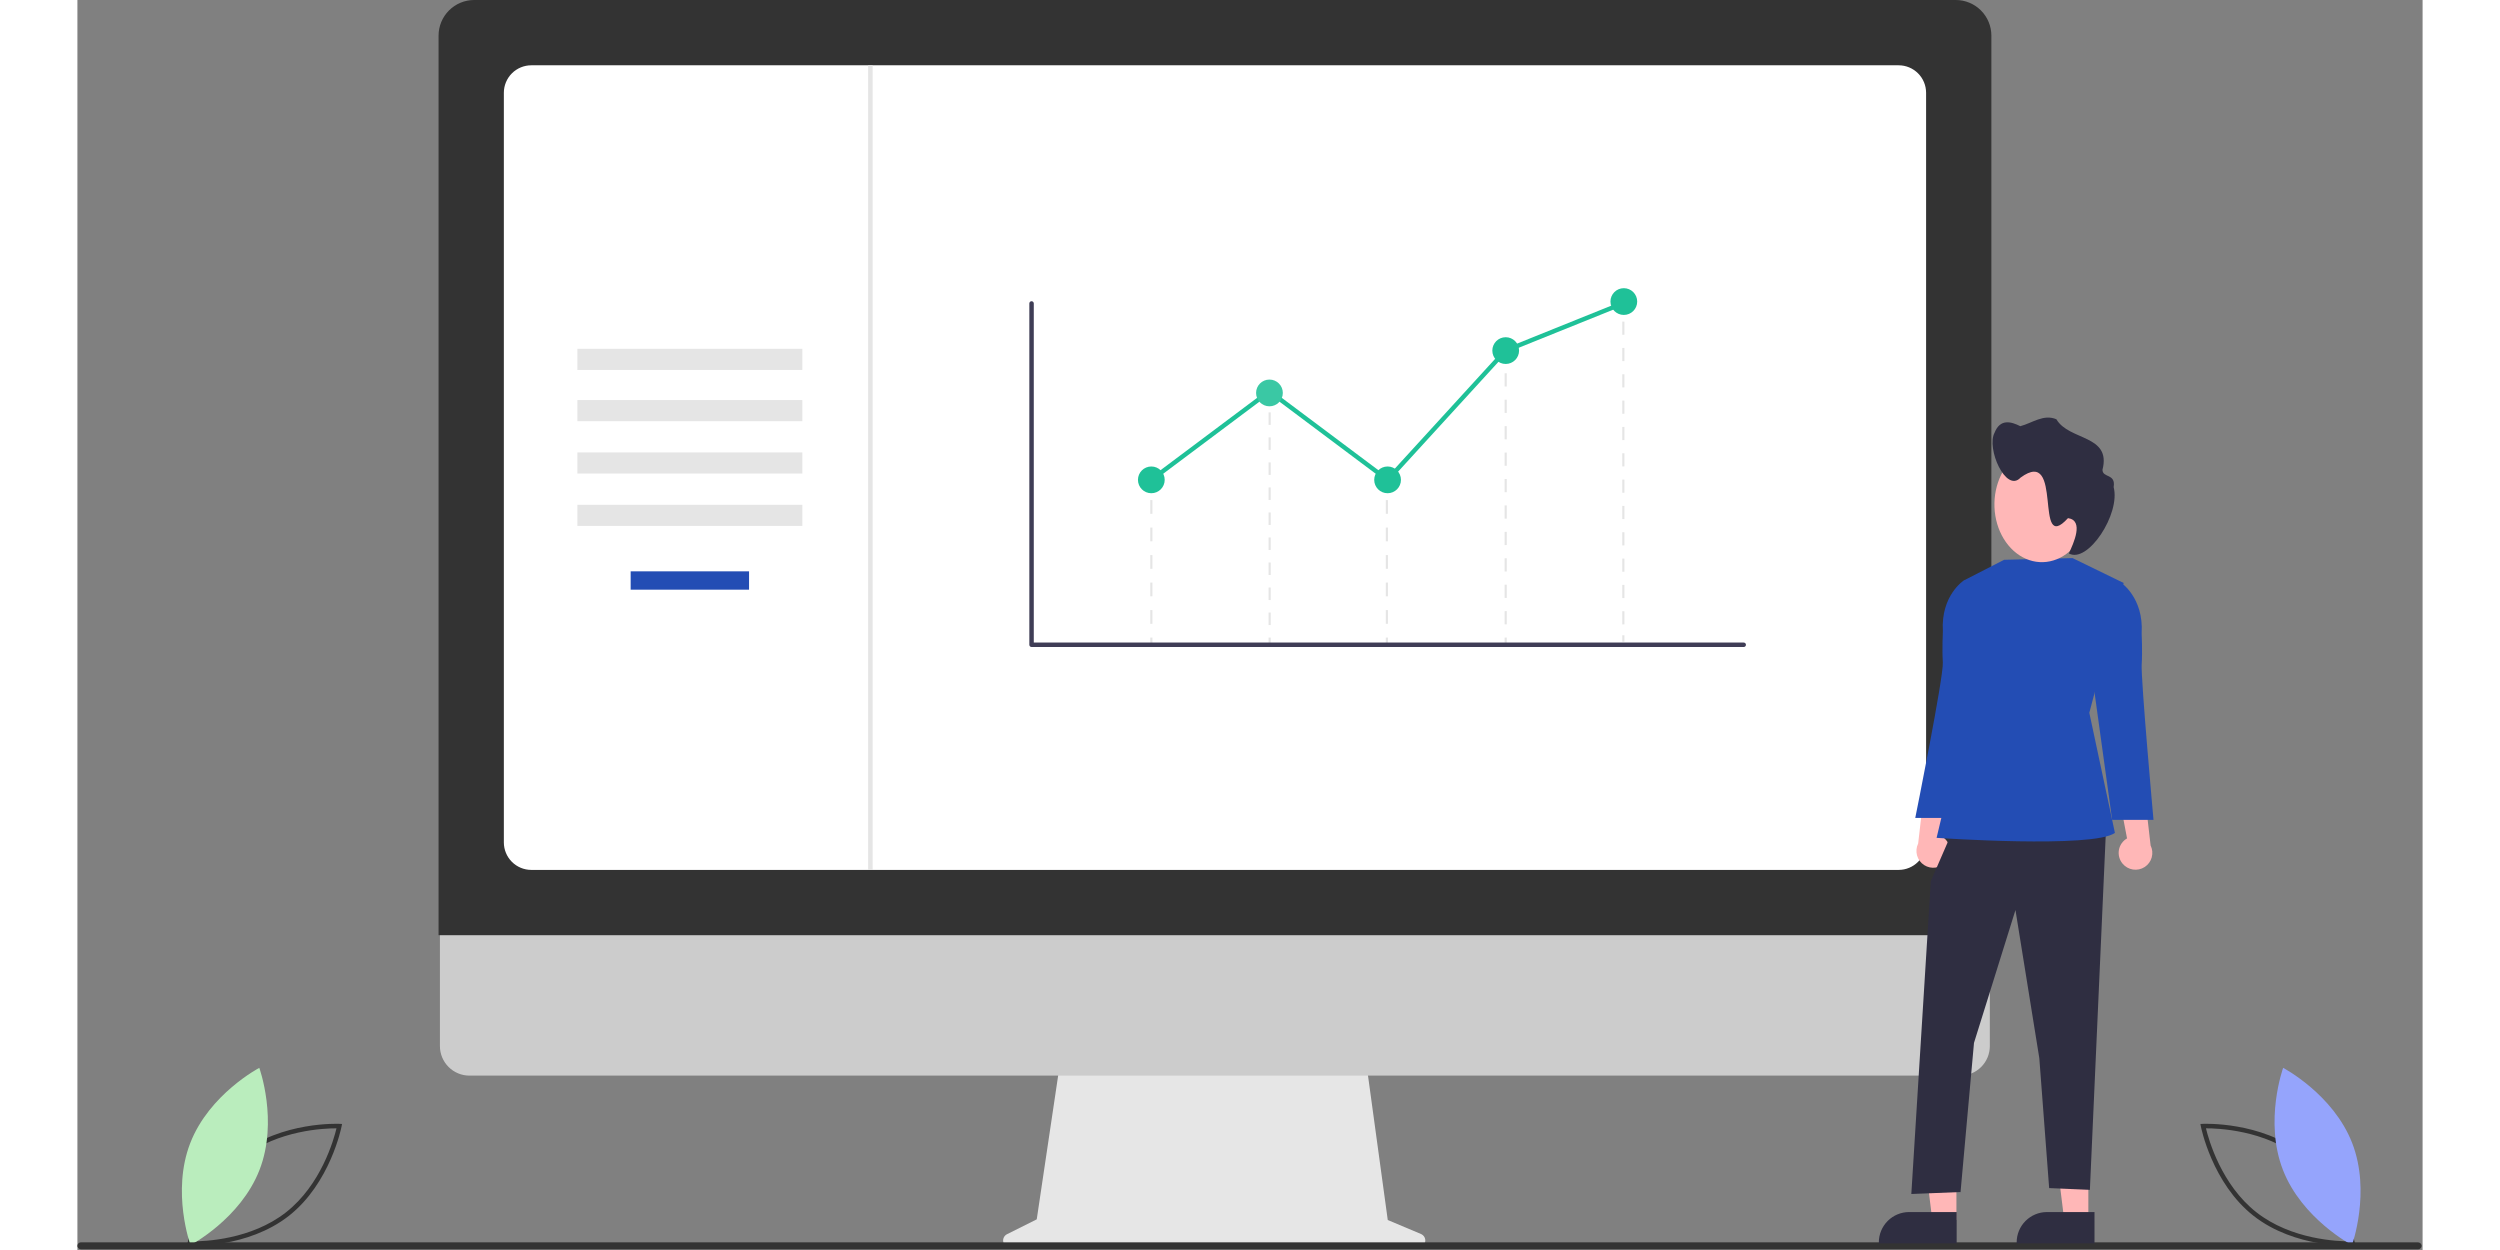 <svg width="300" height="150" viewBox="0 0 1030 549" fill="none" xmlns="http://www.w3.org/2000/svg">
<rect x="0" y="0" width="1030" height="549" fill="#808080" stroke="none"/>
<g clip-path="url(#clip0_150_1460)">
<path d="M48.156 547.115L48.37 545.989C48.417 545.741 53.277 521.079 71.496 506.768C89.715 492.457 114.827 493.577 115.078 493.59L116.223 493.649L116.009 494.775C115.962 495.022 111.101 519.684 92.883 533.995C74.663 548.307 49.552 547.187 49.301 547.173L48.156 547.115ZM72.731 508.341C57.327 520.441 51.781 540.225 50.594 545.2C55.709 545.221 76.258 544.51 91.647 532.422C107.035 520.335 112.593 500.542 113.785 495.564C108.666 495.542 88.12 496.254 72.731 508.341Z" fill="#333333"/>
<path d="M79.977 513.829C71.63 535.327 49.659 546.851 49.659 546.851C49.659 546.851 41.22 523.521 49.566 502.023C57.912 480.525 79.883 469 79.883 469C79.883 469 88.323 492.331 79.977 513.829Z" fill="#BAEDBD"/>
<path d="M999.341 547.173C999.09 547.187 973.979 548.307 955.759 533.995C937.541 519.684 932.68 495.022 932.633 494.775L932.419 493.649L933.564 493.59C933.815 493.577 958.927 492.457 977.146 506.768C995.365 521.079 1000.23 545.741 1000.27 545.989L1000.49 547.115L999.341 547.173ZM934.857 495.564C936.049 500.542 941.607 520.335 956.995 532.422C972.384 544.51 992.933 545.221 998.048 545.2C996.862 540.225 991.315 520.441 975.911 508.341C960.522 496.254 939.976 495.542 934.857 495.564Z" fill="#333333"/>
<path d="M968.665 513.829C977.012 535.327 998.983 546.851 998.983 546.851C998.983 546.851 1007.42 523.521 999.076 502.023C990.73 480.525 968.759 469 968.759 469C968.759 469 960.319 492.331 968.665 513.829Z" fill="#95A4FC"/>
<path d="M590.096 541.975L575.504 535.83L565.493 462.679H432.189L421.339 535.531L408.283 542.059C407.659 542.371 407.158 542.885 406.862 543.518C406.566 544.15 406.492 544.864 406.653 545.544C406.813 546.224 407.198 546.829 407.746 547.263C408.294 547.696 408.972 547.932 409.67 547.932H588.893C589.609 547.932 590.303 547.684 590.857 547.231C591.411 546.778 591.791 546.147 591.932 545.445C592.074 544.744 591.968 544.015 591.634 543.382C591.299 542.75 590.756 542.252 590.096 541.975Z" fill="#E6E6E6"/>
<path d="M826.988 472.411H172.158C168.723 472.404 165.43 471.033 163.004 468.601C160.577 466.169 159.214 462.874 159.214 459.438V367.098H839.932V459.438C839.932 462.874 838.569 466.169 836.142 468.601C833.716 471.033 830.423 472.404 826.988 472.411Z" fill="#CCCCCC"/>
<path d="M840.616 410.74H158.616V15.639C158.621 11.493 160.27 7.518 163.202 4.586C166.134 1.654 170.11 0.005 174.256 0H824.976C829.123 0.005 833.098 1.654 836.03 4.586C838.962 7.518 840.611 11.493 840.616 15.639V410.74Z" fill="#333333"/>
<path d="M799.883 382.064H199.349C196.153 382.06 193.088 380.789 190.828 378.529C188.567 376.268 187.296 373.204 187.292 370.007V40.733C187.296 37.536 188.567 34.472 190.828 32.211C193.088 29.951 196.153 28.68 199.349 28.676H799.883C803.08 28.68 806.144 29.951 808.405 32.211C810.665 34.472 811.937 37.536 811.94 40.733V370.007C811.937 373.204 810.665 376.268 808.405 378.529C806.144 380.789 803.08 382.06 799.883 382.064Z" fill="white"/>
<path d="M1028.04 548.695H1.588C1.242 548.702 0.904 548.595 0.626 548.39C0.347 548.185 0.144 547.894 0.049 547.561C-0.011 547.335 -0.018 547.098 0.029 546.869C0.075 546.64 0.173 546.424 0.316 546.239C0.459 546.053 0.642 545.903 0.852 545.8C1.062 545.696 1.292 545.643 1.526 545.642H1027.91C1028.28 545.63 1028.63 545.741 1028.93 545.957C1029.22 546.174 1029.43 546.484 1029.53 546.836C1029.58 547.059 1029.58 547.291 1029.52 547.514C1029.47 547.736 1029.37 547.945 1029.23 548.123C1029.08 548.301 1028.9 548.445 1028.7 548.544C1028.49 548.643 1028.26 548.695 1028.04 548.695Z" fill="#333333"/>
<path d="M318.388 153.203H219.582V162.482H318.388V153.203Z" fill="#E5E5E5"/>
<path d="M318.388 175.706H219.582V184.985H318.388V175.706Z" fill="#E5E5E5"/>
<path d="M318.388 198.706H219.582V207.985H318.388V198.706Z" fill="#E5E5E5"/>
<path d="M318.388 221.706H219.582V230.985H318.388V221.706Z" fill="#E5E5E5"/>
<path d="M294.985 250.932H242.985V258.985H294.985V250.932Z" fill="#234DB4"/>
<path d="M472.137 210.754H471.192V213.588H472.137V210.754Z" fill="#E5E5E5"/>
<path d="M472.137 273.979H471.192V267.939H472.137V273.979ZM472.137 261.901H471.192V255.861H472.137V261.901ZM472.137 249.822H471.192V243.783H472.137V249.822ZM472.137 237.744H471.192V231.705H472.137V237.744ZM472.137 225.666H471.192V219.627H472.137V225.666Z" fill="#E5E5E5"/>
<path d="M472.137 280.018H471.192V282.852H472.137V280.018Z" fill="#E5E5E5"/>
<path d="M575.591 210.754H574.646V213.588H575.591V210.754Z" fill="#E5E5E5"/>
<path d="M575.591 273.979H574.646V267.939H575.591V273.979ZM575.591 261.901H574.646V255.861H575.591V261.901ZM575.591 249.822H574.646V243.783H575.591V249.822ZM575.591 237.744H574.646V231.705H575.591V237.744ZM575.591 225.666H574.646V219.627H575.591V225.666Z" fill="#E5E5E5"/>
<path d="M575.591 280.018H574.646V282.852H575.591V280.018Z" fill="#E5E5E5"/>
<path d="M627.776 155.306H626.831V158.14H627.776V155.306Z" fill="#E5E5E5"/>
<path d="M627.776 274.214H626.831V268.41H627.776V274.214ZM627.776 262.607H626.831V256.803H627.776V262.607ZM627.776 250.999H626.831V245.196H627.776V250.999ZM627.776 239.392H626.831V233.588H627.776V239.392ZM627.776 227.785H626.831V221.981H627.776V227.785ZM627.776 216.177H626.831V210.374H627.776V216.177ZM627.776 204.57H626.831V198.766H627.776V204.57ZM627.776 192.963H626.831V187.159H627.776V192.963ZM627.776 181.355H626.831V175.551H627.776V181.355ZM627.776 169.748H626.831V163.944H627.776V169.748Z" fill="#E5E5E5"/>
<path d="M627.776 280.018H626.831V282.852H627.776V280.018Z" fill="#E5E5E5"/>
<path d="M679.441 132.631H678.496V135.466H679.441V132.631Z" fill="#E5E5E5"/>
<path d="M679.441 274.236H678.496V268.454H679.441V274.236ZM679.441 262.672H678.496V256.889H679.441V262.672ZM679.441 251.108H678.496V245.325H679.441V251.108ZM679.441 239.543H678.496V233.761H679.441V239.543ZM679.441 227.979H678.496V222.197H679.441V227.979ZM679.441 216.415H678.496V210.633H679.441V216.415ZM679.441 204.851H678.496V199.069H679.441V204.851ZM679.441 193.287H678.496V187.504H679.441V193.287ZM679.441 181.723H678.496V175.94H679.441V181.723ZM679.441 170.158H678.496V164.376H679.441V170.158ZM679.441 158.594H678.496V152.812H679.441V158.594ZM679.441 147.03H678.496V141.248H679.441V147.03Z" fill="#E5E5E5"/>
<path d="M679.441 279.018H678.496V281.852H679.441V279.018Z" fill="#E5E5E5"/>
<path d="M524.1 172.785H523.155V175.619H524.1V172.785Z" fill="#E5E5E5"/>
<path d="M524.1 274.523H523.155V269.029H524.1V274.523ZM524.1 263.534H523.155V258.039H524.1V263.534ZM524.1 252.545H523.155V247.05H524.1V252.545ZM524.1 241.555H523.155V236.061H524.1V241.555ZM524.1 230.566H523.155V225.071H524.1V230.566ZM524.1 219.576H523.155V214.082H524.1V219.576ZM524.1 208.587H523.155V203.092H524.1V208.587ZM524.1 197.598H523.155V192.103H524.1V197.598ZM524.1 186.608H523.155V181.114H524.1V186.608Z" fill="#E5E5E5"/>
<path d="M524.1 280.018H523.155V282.852H524.1V280.018Z" fill="#E5E5E5"/>
<path d="M731.842 284.168H419.061C418.801 284.168 418.552 284.065 418.369 283.882C418.185 283.698 418.082 283.449 418.082 283.189V133.273C418.082 133.014 418.185 132.765 418.369 132.581C418.552 132.398 418.801 132.294 419.061 132.294C419.321 132.294 419.57 132.398 419.753 132.581C419.937 132.765 420.04 133.014 420.04 133.273V282.21H731.842C732.102 282.21 732.351 282.314 732.534 282.497C732.718 282.681 732.821 282.93 732.821 283.189C732.821 283.449 732.718 283.698 732.534 283.882C732.351 284.065 732.102 284.168 731.842 284.168Z" fill="#3F3D56"/>
<path d="M575.548 212.069L523.544 173.118L472.251 211.537L471.077 209.97L523.544 170.672L575.3 209.438L626.731 153.155L626.938 153.071L678.817 132.168L679.549 133.985L627.876 154.804L575.548 212.069Z" fill="#1FC198"/>
<path d="M471.664 216.627C474.908 216.627 477.538 213.997 477.538 210.754C477.538 207.51 474.908 204.88 471.664 204.88C468.421 204.88 465.791 207.51 465.791 210.754C465.791 213.997 468.421 216.627 471.664 216.627Z" fill="#1FC198"/>
<path d="M523.544 178.451C526.788 178.451 529.417 175.822 529.417 172.578C529.417 169.334 526.788 166.705 523.544 166.705C520.3 166.705 517.671 169.334 517.671 172.578C517.671 175.822 520.3 178.451 523.544 178.451Z" fill="#3AC8A4"/>
<path d="M575.424 216.627C578.667 216.627 581.297 213.997 581.297 210.754C581.297 207.51 578.667 204.88 575.424 204.88C572.18 204.88 569.551 207.51 569.551 210.754C569.551 213.997 572.18 216.627 575.424 216.627Z" fill="#1FC198"/>
<path d="M627.303 159.853C630.547 159.853 633.177 157.223 633.177 153.98C633.177 150.736 630.547 148.106 627.303 148.106C624.06 148.106 621.43 150.736 621.43 153.98C621.43 157.223 624.06 159.853 627.303 159.853Z" fill="#1FC198"/>
<path d="M679.183 138.318C682.427 138.318 685.056 135.688 685.056 132.445C685.056 129.201 682.427 126.571 679.183 126.571C675.94 126.571 673.31 129.201 673.31 132.445C673.31 135.688 675.94 138.318 679.183 138.318Z" fill="#1FC198"/>
<path d="M349.27 28.675H347.27V382.064H349.27V28.675Z" fill="#E5E5E5"/>
<path d="M820.769 378.447C821.46 377.625 821.962 376.661 822.24 375.624C822.518 374.587 822.565 373.501 822.378 372.444C822.191 371.386 821.774 370.383 821.158 369.504C820.541 368.625 819.739 367.891 818.808 367.356L823.69 341.713L811.169 346.931L808.453 370.482C807.657 372.105 807.484 373.964 807.966 375.706C808.449 377.449 809.555 378.953 811.073 379.935C812.591 380.917 814.417 381.308 816.204 381.034C817.991 380.759 819.615 379.839 820.769 378.447Z" fill="#FFB7B7"/>
<path d="M883.2 535.797H872.598L867.554 494.903L883.202 494.904L883.2 535.797Z" fill="#FFB7B7"/>
<path d="M885.903 546.075L851.718 546.073V545.641C851.718 542.112 853.12 538.728 855.616 536.233C858.111 533.737 861.495 532.335 865.024 532.335L885.904 532.336L885.903 546.075Z" fill="#2F2E41"/>
<path d="M825.26 535.797H814.658L809.614 494.903L825.262 494.904L825.26 535.797Z" fill="#FFB7B7"/>
<path d="M825.369 546.075L791.184 546.073V545.641C791.184 542.112 792.586 538.728 795.081 536.233C797.577 533.737 800.961 532.335 804.49 532.335L825.37 532.336L825.369 546.075Z" fill="#2F2E41"/>
<path d="M824.391 363.083L814.014 386.99L805.453 524.403L827.073 523.538L832.978 458.033L851.192 399.689L861.664 464.733L865.988 521.808L883.877 522.583L891.005 363.083H824.391Z" fill="#2F2E41"/>
<path d="M876.264 245.113L846.187 245.866L828.529 254.931L827.56 321.81L816.547 367.985C816.547 367.985 885.358 372.721 894.87 365.803L883.628 313.051L898.706 256.042L876.264 245.113Z" fill="#234DB4"/>
<path d="M831.741 255.976L828.529 254.931C828.529 254.931 818.337 261.471 819.307 277.284C819.307 277.284 818.925 285.467 819.29 290.913C819.708 297.159 807.183 359.23 807.183 359.23H825.343L833.126 303.02L831.741 255.976Z" fill="#234DB4"/>
<path d="M898.235 379.312C897.544 378.49 897.042 377.526 896.764 376.489C896.486 375.452 896.439 374.366 896.626 373.308C896.813 372.251 897.23 371.247 897.846 370.368C898.463 369.489 899.265 368.756 900.196 368.221L895.314 342.578L907.835 347.796L910.551 371.347C911.347 372.97 911.52 374.829 911.038 376.571C910.555 378.313 909.449 379.818 907.931 380.8C906.413 381.782 904.587 382.173 902.8 381.898C901.013 381.624 899.389 380.704 898.235 379.312Z" fill="#FFB7B7"/>
<path d="M894.181 256.841L897.393 255.795C897.393 255.795 907.585 262.336 906.615 278.149C906.615 278.149 906.997 286.332 906.632 291.778C906.214 298.024 911.821 360.095 911.821 360.095H893.661L885.878 303.885L894.181 256.841Z" fill="#234DB4"/>
<path d="M883.647 221.554C883.647 226.568 882.424 231.469 880.133 235.638C877.842 239.807 874.586 243.056 870.776 244.975C866.966 246.893 862.774 247.395 858.73 246.417C854.685 245.439 850.97 243.025 848.054 239.48C845.138 235.934 843.153 231.417 842.348 226.5C841.544 221.583 841.957 216.486 843.535 211.854C845.113 207.222 847.785 203.262 851.214 200.477C854.642 197.691 858.674 196.205 862.797 196.205C865.529 196.196 868.234 196.842 870.76 198.105C873.286 199.368 875.583 201.224 877.519 203.566C879.455 205.909 880.993 208.691 882.044 211.756C883.095 214.821 883.64 218.107 883.647 221.428C883.647 221.47 883.647 221.512 883.647 221.554Z" fill="#FFB7B7"/>
<path d="M842.017 190.041C844.459 183.868 849.186 185.088 853.32 187.181C858.554 185.816 863.533 181.73 869.173 184.146C874.729 193.644 893.382 190.85 889.414 206.313C889.408 210.018 895.345 207.861 894.309 213.93C897.454 225.608 882.957 247.725 874.635 243.068C876.693 238.634 881.395 228.563 874.264 227.564C858.923 244.342 872.681 195.616 853.406 209.786C847.024 216.651 838.287 196.908 842.017 190.041Z" fill="#2F2E41"/>
</g>
<defs>
<clipPath id="clip0_150_1460">
<rect width="1029.56" height="548.695" fill="white"/>
</clipPath>
</defs>
</svg>
